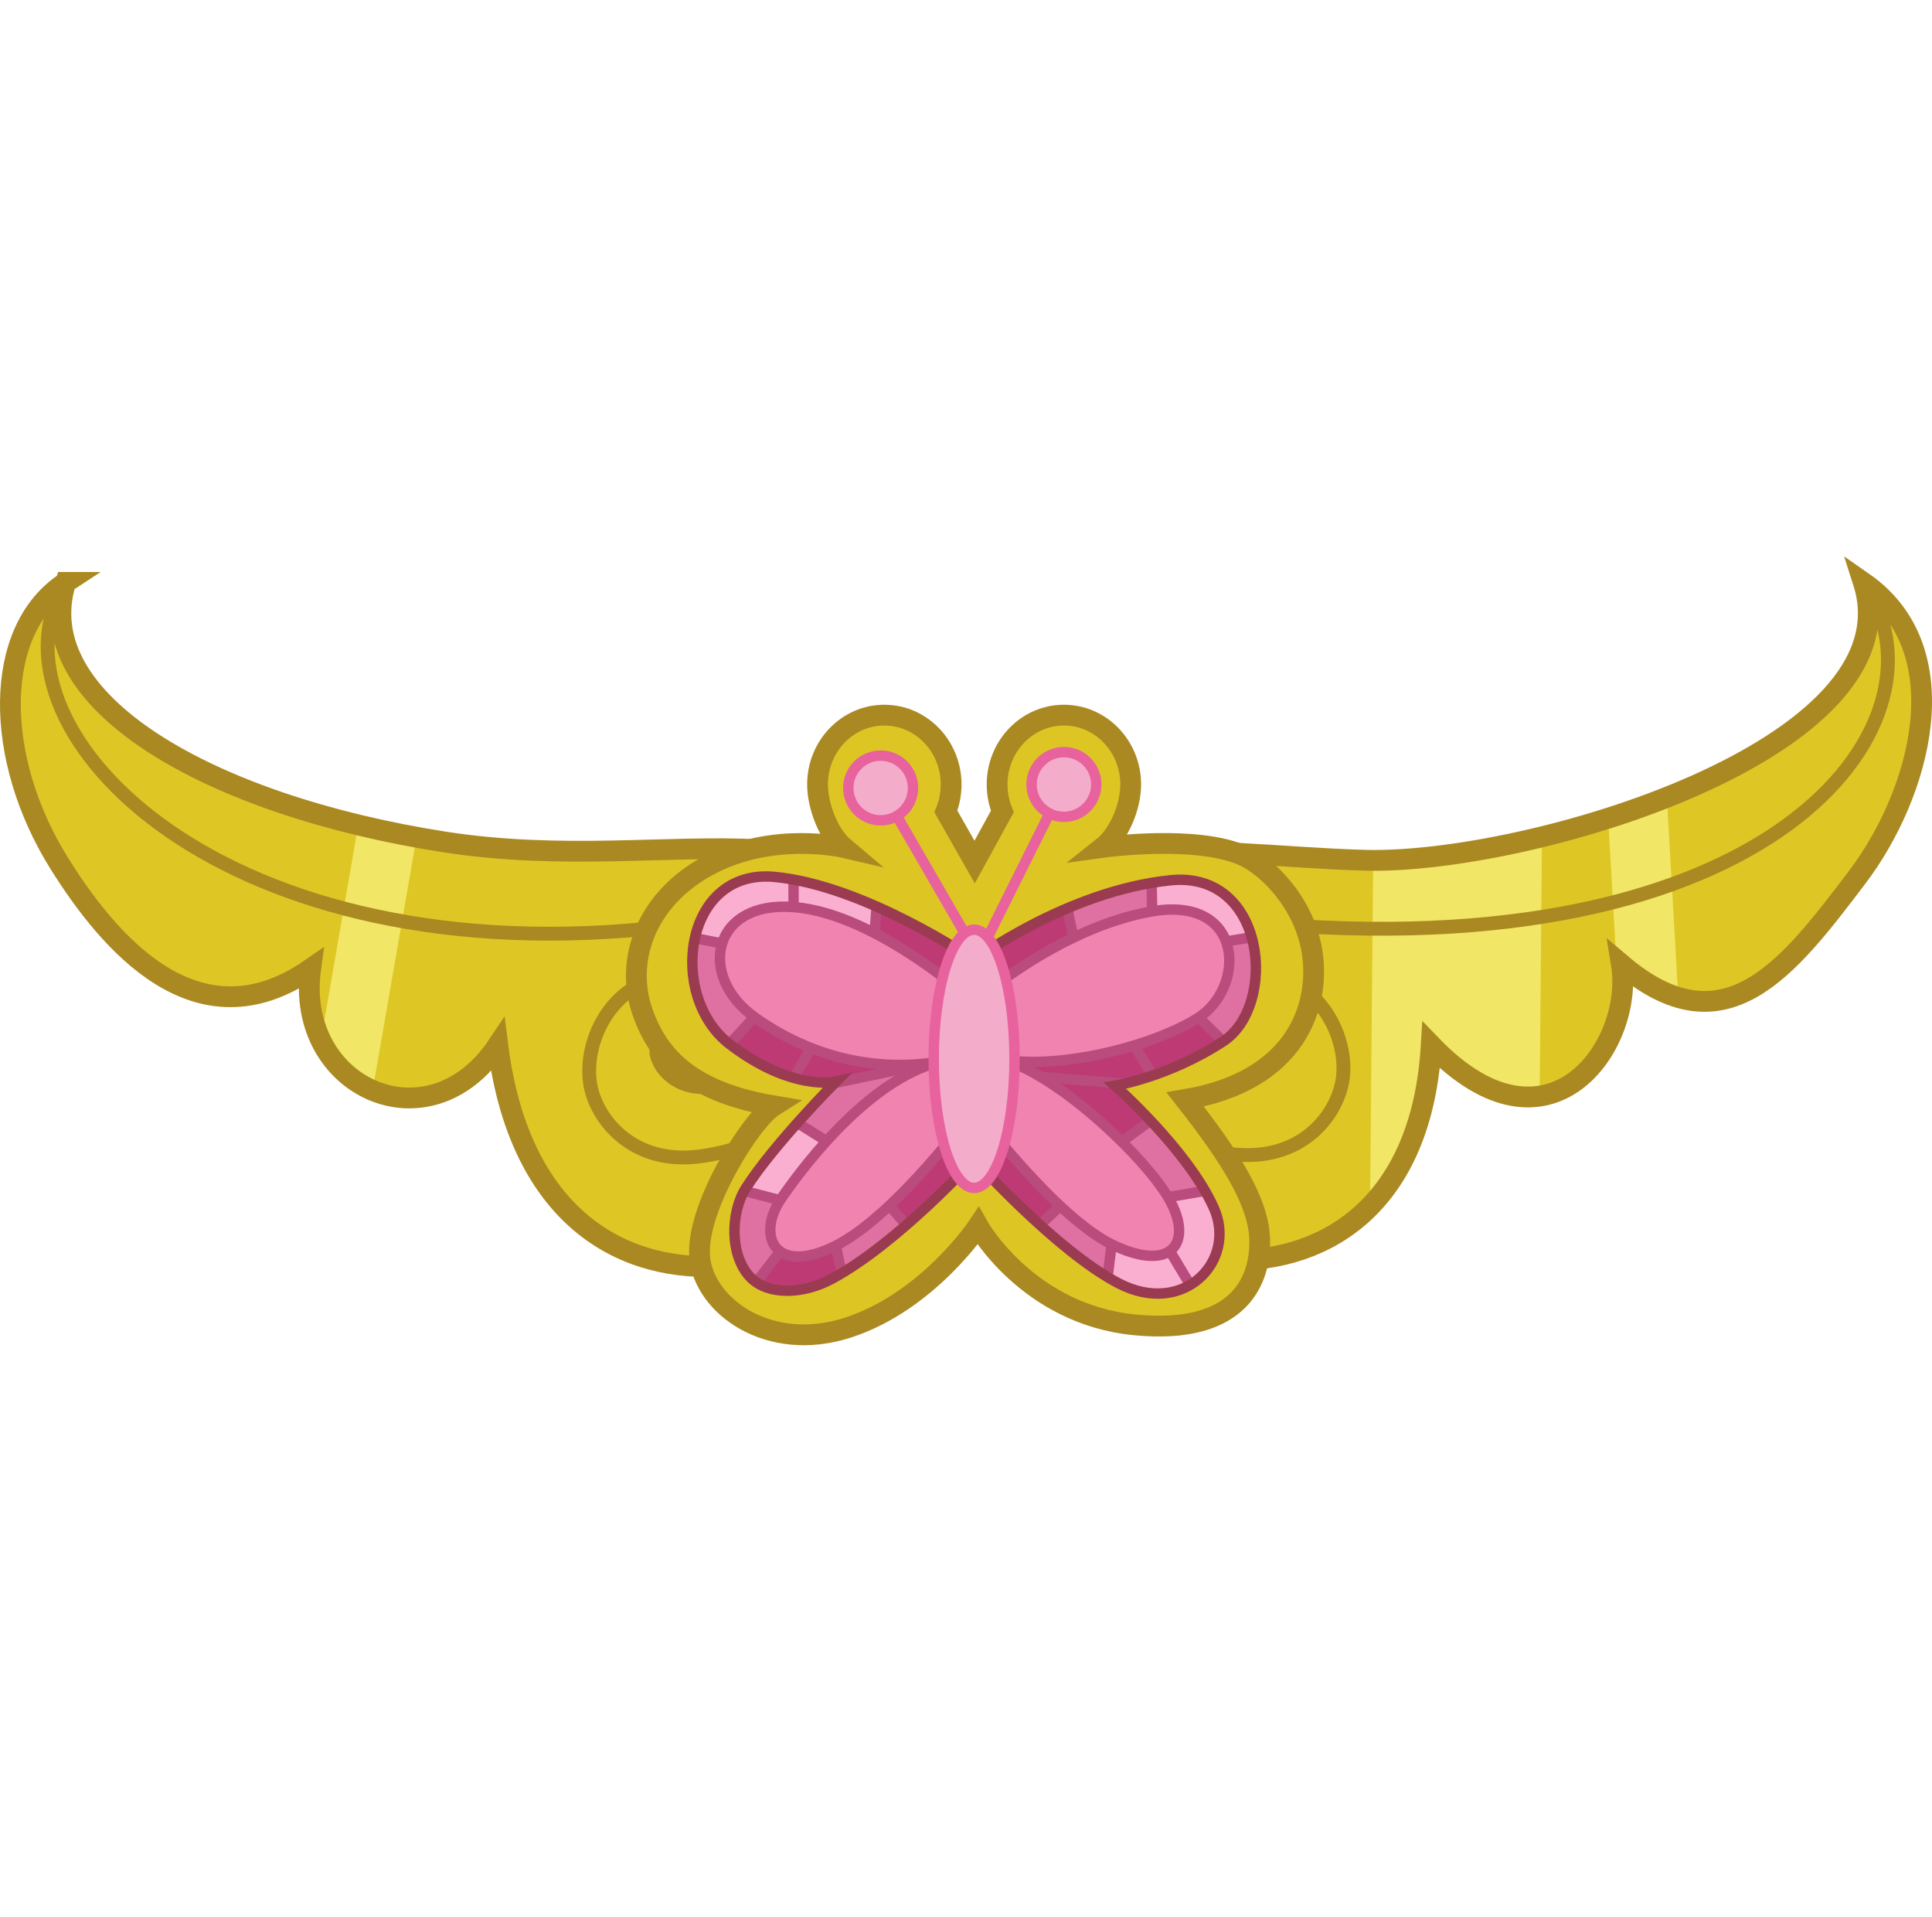 <?xml version="1.0" encoding="UTF-8" standalone="no"?>
<!-- Created with Inkscape (http://www.inkscape.org/) -->

<svg
   xmlns:dc="http://purl.org/dc/elements/1.1/"
   xmlns:cc="http://creativecommons.org/ns#"
   xmlns:rdf="http://www.w3.org/1999/02/22-rdf-syntax-ns#"
   xmlns:svg="http://www.w3.org/2000/svg"
   xmlns="http://www.w3.org/2000/svg"
   xmlns:xlink="http://www.w3.org/1999/xlink"
   xmlns:sodipodi="http://sodipodi.sourceforge.net/DTD/sodipodi-0.dtd"
   xmlns:inkscape="http://www.inkscape.org/namespaces/inkscape"
   width="278.718"
   height="276.522"
   id="svg4234"
   version="1.1"
   inkscape:version="0.48.4 r9939"
   sodipodi:docname="element_of_kindness.svg">
  <defs
     id="defs4236">
    <clipPath
       id="SVGID_10_">
      <use
         height="1052.362"
         width="744.094"
         y="0"
         x="0"
         style="overflow:visible"
         xlink:href="#SVGID_9_"
         overflow="visible"
         id="use278" />
    </clipPath>
    <clipPath
       id="SVGID_12_">
      <use
         height="1052.362"
         width="744.094"
         y="0"
         x="0"
         style="overflow:visible"
         xlink:href="#SVGID_11_"
         overflow="visible"
         id="use322" />
    </clipPath>
    <clipPath
       id="clipPath4177">
      <use
         height="1052.362"
         width="744.094"
         y="0"
         x="0"
         style="overflow:visible"
         xlink:href="#SVGID_11_"
         overflow="visible"
         id="use4179" />
    </clipPath>
    <clipPath
       id="clipPath4181">
      <use
         height="1052.362"
         width="744.094"
         y="0"
         x="0"
         style="overflow:visible"
         xlink:href="#SVGID_11_"
         overflow="visible"
         id="use4183" />
    </clipPath>
  </defs>
  <sodipodi:namedview
     id="base"
     pagecolor="#ffffff"
     bordercolor="#666666"
     borderopacity="1.0"
     inkscape:pageopacity="0.0"
     inkscape:pageshadow="2"
     inkscape:zoom="0.35"
     inkscape:cx="139.35892"
     inkscape:cy="138.26102"
     inkscape:document-units="px"
     inkscape:current-layer="layer1"
     showgrid="false"
     fit-margin-top="82.5"
     fit-margin-left="0"
     fit-margin-right="0"
     fit-margin-bottom="82.5"
     inkscape:window-width="463"
     inkscape:window-height="423"
     inkscape:window-x="1355"
     inkscape:window-y="300"
     inkscape:window-maximized="0" />
  <g
     inkscape:label="Layer 1"
     inkscape:groupmode="layer"
     id="layer1"
     transform="translate(-235.641,-394.101)">
    <g
       transform="translate(70.182,233.664)"
       id="g267">
      <g
         id="BAND_4_">
        <g
           id="outlines_5_">
          <path
             style="fill:#dec725"
             inkscape:connector-curvature="0"
             d="m 174.938,244.437 c -5.334,17.072 20.545,32.119 54.605,37.429 34.06,5.31 61.449,-8.867 75.424,19.624 5.351,-23.991 33.637,-17.648 57.305,-16.98 23.666,0.666 79.667,-16.098 72.001,-40.072 13.998,9.738 8.253,30.471 -0.913,42.553 -9.936,13.097 -19.088,25.185 -33.993,12.521 1.905,11.663 -10.427,29.33 -27.429,11.68 -2.666,44.984 -53.333,35.318 -65.998,7.15 -13.002,27.834 -62.668,40.501 -68.668,-7.15 -10,14.984 -29.334,5.984 -26.998,-11.017 -16.336,11.335 -29.09,-3.688 -36.336,-15.332 -9.395,-15.1 -9.54,-33.536 1,-40.406 z"
             id="path271" />
          <g
             id="REFL_5_">
            <defs
               id="defs274">
              <path
                 inkscape:connector-curvature="0"
                 id="SVGID_9_"
                 d="m 174.938,244.437 c -5.334,17.072 20.545,32.119 54.605,37.429 34.06,5.31 73.183,19.712 75.774,32.045 1.329,-10.669 33.286,-30.069 56.954,-29.401 23.666,0.666 79.667,-16.098 72.001,-40.072 13.998,9.738 8.253,30.471 -0.913,42.553 -9.936,13.097 -19.088,25.185 -33.993,12.521 1.905,11.663 -10.427,29.33 -27.429,11.68 -2.666,44.984 -53.333,35.318 -65.998,7.15 -13.002,27.834 -62.668,40.501 -68.668,-7.15 -10,14.984 -29.334,5.984 -26.998,-11.017 -16.336,11.335 -29.09,-3.688 -36.336,-15.332 -9.394,-15.1 -9.539,-33.536 1.001,-40.406 z" />
            </defs>
            <clipPath
               id="clipPath4192">
              <use
                 height="1052.362"
                 width="744.094"
                 y="0"
                 x="0"
                 style="overflow:visible"
                 xlink:href="#SVGID_9_"
                 overflow="visible"
                 id="use4194" />
            </clipPath>
            <g
               clip-path="url(#SVGID_10_)"
               id="g280">
              <rect
                 style="fill:#f1e665"
                 x="363.235"
                 y="278.667"
                 transform="matrix(1,0.009,-0.009,1,2.884,-3.483)"
                 width="24.323"
                 height="58.505"
                 id="rect282" />
              <rect
                 style="fill:#f1e665"
                 x="398.214"
                 y="274.255"
                 transform="matrix(0.998,-0.057,0.057,0.998,-15.826,23.337)"
                 width="8.629"
                 height="31.517"
                 id="rect284" />
              <rect
                 style="fill:#f1e665"
                 x="214.114"
                 y="278.183"
                 transform="matrix(0.985,0.171,-0.171,0.985,54.107,-32.916)"
                 width="8.596"
                 height="39.819"
                 id="rect286" />
            </g>
          </g>
          <g
             id="g288">
            <path
               style="fill:none;stroke:#aa8922;stroke-width:2;stroke-miterlimit:10"
               inkscape:connector-curvature="0"
               stroke-miterlimit="10"
               d="m 349.437,311.757 c -0.475,3.161 -3.69,5.506 -7.186,5.242 -4.359,-0.329 -7.412,-5.799 -6.816,-9.747 0.743,-4.938 5.891,-7.254 13.219,-6.19 6.765,0.981 11.132,8.301 10.566,14.514 -0.448,4.932 -5.282,12.266 -15.438,11.389 -10.645,-0.919 -19.29,-6.312 -16.714,-19.873 2.734,-14.392 13.291,-14.032 22.416,-13.317 73.271,5.738 98.426,-29.954 84.789,-49.337"
               id="path290" />
            <g
               id="g292">
              <path
                 style="fill:#aa8922"
                 inkscape:connector-curvature="0"
                 d="m 345.069,306.801 c 0,0 0.117,0.004 0.321,0.011 0.104,0.004 0.228,0.008 0.37,0.012 0.143,0.014 0.304,-0.011 0.479,0.043 0.179,0.041 0.374,0.086 0.579,0.133 0.218,0.037 0.424,0.123 0.633,0.224 0.207,0.103 0.447,0.181 0.652,0.32 0.206,0.148 0.414,0.299 0.623,0.45 0.21,0.155 0.363,0.371 0.547,0.561 0.19,0.187 0.332,0.403 0.45,0.63 0.118,0.225 0.272,0.434 0.343,0.659 0.071,0.23 0.139,0.447 0.2,0.648 0.146,0.406 0.099,0.766 0.137,1.016 0.015,0.254 0.022,0.398 0.022,0.398 l -1.979,-0.297 c 0,0 0.018,-0.088 0.047,-0.24 0.01,-0.151 0.133,-0.383 0.1,-0.656 -0.002,-0.143 -0.005,-0.295 -0.008,-0.457 0.002,-0.168 -0.074,-0.326 -0.107,-0.508 -0.035,-0.184 -0.09,-0.369 -0.193,-0.537 -0.098,-0.17 -0.163,-0.377 -0.293,-0.537 -0.131,-0.165 -0.264,-0.33 -0.393,-0.492 -0.137,-0.162 -0.314,-0.273 -0.468,-0.411 -0.156,-0.138 -0.313,-0.263 -0.483,-0.339 -0.168,-0.092 -0.327,-0.179 -0.475,-0.259 -0.144,-0.096 -0.313,-0.116 -0.444,-0.167 -0.136,-0.041 -0.255,-0.078 -0.353,-0.109 -0.194,-0.062 -0.307,-0.096 -0.307,-0.096 z"
                 id="path294" />
            </g>
          </g>
          <g
             id="g296">
            <path
               style="fill:none;stroke:#aa8922;stroke-width:2;stroke-miterlimit:10"
               inkscape:connector-curvature="0"
               stroke-miterlimit="10"
               d="m 260.142,312.331 c 0.653,3.129 3.996,5.286 7.472,4.825 4.333,-0.576 7.07,-6.209 6.252,-10.118 -1.023,-4.888 -6.294,-6.908 -13.55,-5.43 -6.698,1.364 -10.643,8.92 -9.725,15.09 0.729,4.898 5.969,11.946 16.06,10.494 10.575,-1.523 18.9,-7.398 15.56,-20.791 -3.548,-14.213 -14.028,-12.926 -23.137,-12.022 -63.414,6.286 -96.651,-29.816 -84.136,-49.942"
               id="path298" />
            <g
               id="g300">
              <path
                 style="fill:#aa8922"
                 inkscape:connector-curvature="0"
                 d="m 264.22,307.135 c 0,0 -0.109,0.041 -0.302,0.112 -0.096,0.036 -0.212,0.08 -0.346,0.13 -0.129,0.058 -0.296,0.087 -0.435,0.191 -0.143,0.088 -0.296,0.184 -0.459,0.285 -0.165,0.085 -0.315,0.219 -0.463,0.365 -0.145,0.147 -0.316,0.269 -0.443,0.438 -0.12,0.169 -0.243,0.342 -0.365,0.514 -0.12,0.168 -0.173,0.377 -0.261,0.553 -0.095,0.174 -0.138,0.363 -0.162,0.548 -0.024,0.183 -0.091,0.345 -0.08,0.512 0.007,0.162 0.014,0.315 0.02,0.457 -0.018,0.275 0.119,0.499 0.137,0.65 0.038,0.15 0.06,0.236 0.06,0.236 l -1.957,0.41 c 0,0 -10e-4,-0.146 -10e-4,-0.398 0.024,-0.253 -0.043,-0.608 0.078,-1.023 0.051,-0.204 0.105,-0.425 0.163,-0.658 0.059,-0.229 0.2,-0.447 0.305,-0.678 0.106,-0.232 0.234,-0.458 0.414,-0.655 0.173,-0.198 0.313,-0.423 0.515,-0.59 0.199,-0.163 0.398,-0.325 0.596,-0.485 0.198,-0.15 0.433,-0.242 0.634,-0.356 0.203,-0.113 0.403,-0.21 0.618,-0.259 0.203,-0.06 0.395,-0.114 0.571,-0.166 0.171,-0.063 0.334,-0.048 0.476,-0.069 0.142,-0.014 0.266,-0.024 0.368,-0.033 0.203,-0.02 0.319,-0.031 0.319,-0.031 z"
                 id="path302" />
            </g>
          </g>
          <path
             style="fill:none;stroke:#aa8922;stroke-width:3;stroke-miterlimit:10"
             inkscape:connector-curvature="0"
             stroke-miterlimit="10"
             d="m 174.938,244.437 c -5.334,17.072 20.545,32.119 54.605,37.429 34.06,5.31 61.449,-8.867 75.424,19.624 5.351,-23.991 33.637,-17.648 57.305,-16.98 23.666,0.666 79.667,-16.098 72.001,-40.072 13.998,9.738 8.253,30.471 -0.913,42.553 -9.936,13.097 -19.088,25.185 -33.993,12.521 1.905,11.663 -10.427,29.33 -27.429,11.68 -2.666,44.984 -53.333,35.318 -65.998,7.15 -13.002,27.834 -62.668,40.501 -68.668,-7.15 -10,14.984 -29.334,5.984 -26.998,-11.017 -16.336,11.335 -29.09,-3.688 -36.336,-15.332 -9.395,-15.1 -9.54,-33.536 1,-40.406 z"
             id="path304" />
        </g>
      </g>
      <g
         id="g306">
        <path
           style="fill:#ddc624;stroke:#aa8922;stroke-width:3;stroke-miterlimit:10"
           inkscape:connector-curvature="0"
           stroke-miterlimit="10"
           d="m 287.193,282.67 c -2.179,-1.833 -3.792,-5.952 -3.792,-9.089 0,-5.523 4.314,-10 9.635,-10 5.322,0 9.636,4.477 9.636,10 0,1.381 -0.27,2.696 -0.757,3.892 l 4.149,7.3 4.001,-7.297 c -0.488,-1.197 -0.758,-2.514 -0.758,-3.896 0,-5.523 4.314,-10 9.635,-10 5.322,0 9.636,4.477 9.636,10 0,3.247 -1.7,7.241 -4.011,9.067 0,0 13.625,-1.875 20.375,1.25 3.28,1.519 8.675,6.652 9.809,13.875 1.199,7.641 -2.184,18.535 -18.309,21.25 6.728,8.565 10.625,14.875 10.75,20.25 0.125,5.375 -2.5,13.75 -18,12.25 -15.5,-1.5 -22.625,-14.25 -22.625,-14.25 0,0 -7.229,10.885 -18.75,14.635 -11.521,3.75 -20.868,-3.198 -21.426,-10.239 -0.558,-7.041 7.426,-19.688 10.676,-21.729 -11.375,-1.917 -16.625,-6.667 -19,-13.792 -2.375,-7.125 0.406,-15.947 9.641,-20.911 9.235,-4.964 19.485,-2.566 19.485,-2.566 z"
           id="path308" />
        <g
           id="g310">
          <g
             id="g312">
            <path
               style="fill:#de71a1"
               inkscape:connector-curvature="0"
               d="m 305.989,298.898 c 0,0 -15.824,-10.818 -28.864,-11.991 -13.041,-1.173 -15.386,17.223 -6.42,24.117 8.966,6.894 15.363,5.416 15.363,5.416 0,0 -8.925,8.978 -13,15.334 -2.274,3.548 -2.365,9.924 0.75,13 2.467,2.437 7.403,2.394 11.625,0.125 9.554,-5.134 20.547,-17.25 20.547,-17.25 0,0 11.845,13.199 20.828,17.875 9.441,4.914 17.152,-3.277 13.75,-10.875 -3.75,-8.375 -14.25,-17.625 -14.25,-17.625 0,0 7.716,-1.246 15.595,-6.379 7.879,-5.134 6.28,-24.655 -7.595,-23.246 -14.858,1.508 -28.329,11.499 -28.329,11.499 z"
               id="path314" />
            <g
               id="g316">
              <defs
                 id="defs318">
                <path
                   inkscape:connector-curvature="0"
                   id="SVGID_11_"
                   d="m 305.989,298.898 c 0,0 -15.824,-10.818 -28.864,-11.991 -13.041,-1.173 -15.386,17.223 -6.42,24.117 8.966,6.894 15.363,5.416 15.363,5.416 0,0 -8.925,8.978 -13,15.334 -2.274,3.548 -2.365,9.924 0.75,13 2.467,2.437 7.403,2.394 11.625,0.125 9.554,-5.134 20.547,-17.25 20.547,-17.25 0,0 11.845,13.199 20.828,17.875 9.441,4.914 17.152,-3.277 13.75,-10.875 -3.75,-8.375 -14.25,-17.625 -14.25,-17.625 0,0 7.716,-1.246 15.595,-6.379 7.879,-5.134 6.28,-24.655 -7.595,-23.246 -14.858,1.508 -28.329,11.499 -28.329,11.499 z" />
              </defs>
              <clipPath
                 id="clipPath4217">
                <use
                   height="1052.362"
                   width="744.094"
                   y="0"
                   x="0"
                   style="overflow:visible"
                   xlink:href="#SVGID_11_"
                   overflow="visible"
                   id="use4219" />
              </clipPath>
              <g
                 clip-path="url(#SVGID_12_)"
                 id="g324">
                <polygon
                   style="fill:#bd3a75;stroke:#b94c7c;stroke-width:1.5;stroke-miterlimit:10"
                   stroke-miterlimit="10"
                   points="332.692,321.148 342.808,311.523 336.442,305.273 320.567,296.898 318.942,289.148 292.505,287.398 290.942,299.273 274.817,306.523 268.192,313.773 281.067,317.648 302.567,313.148 282.817,334.023 278.692,340.023 273.317,347.023 284.692,349.148 287.192,345.648 285.38,336.898 292.505,332.898 297.692,338.773 315.067,337.523 320.317,332.523 326.192,325.898 "
                   id="polygon326" />
                <polyline
                   style="fill:#bd3a75;stroke:#b94c7c;stroke-width:1.5;stroke-miterlimit:10"
                   stroke-miterlimit="10"
                   points="279.692,316.439         283.567,309.624 307.692,312.148 312.755,315.523 330.192,316.933 332.567,316.933 327.442,308.523       "
                   id="polyline328" />
              </g>
              <polygon
                 style="fill:#faafd1;stroke:#b94c7c;stroke-width:1.5;stroke-miterlimit:10"
                 clip-path="url(#SVGID_12_)"
                 stroke-miterlimit="10"
                 points="348.192,295.273 344.192,288.148 339.317,285.99 331.567,285.99 331.692,292.898 306.567,309.023 291.442,297.398 292.067,289.398 280.067,285.99 269.942,285.99 266.942,288.898 263.317,295.273 271.567,296.898 304.442,313.148 285.692,325.648 278.317,321.023 271.192,331.773 279.817,334.023 305.988,321.273 326.067,338.023 324.942,347.013 334.817,348.648 343.567,344.023 341.692,331.773 331.567,333.523 309.067,314.398 331.067,299.148 341.192,296.398 "
                 id="polygon330" />
              <polyline
                 style="fill:#faafd1;stroke:#b94c7c;stroke-width:1.5;stroke-miterlimit:10"
                 clip-path="url(#SVGID_12_)"
                 stroke-miterlimit="10"
                 points="       279.942,284.648 279.942,293.648 333.192,339.148 337.913,347.013      "
                 id="polyline332" />
            </g>
            <path
               style="fill:#f083b0;stroke:#b94c7c;stroke-width:1.5;stroke-miterlimit:10"
               inkscape:connector-curvature="0"
               stroke-miterlimit="10"
               d="m 305.989,305.023 c 0,0 -13.922,-12.75 -25.922,-13.75 -12,-1 -14,10 -5.75,15.875 8.25,5.875 17.939,8.101 27.518,6.253 -10.302,2.057 -19.851,14.372 -23.601,19.789 -3.75,5.417 -1.083,11.333 7.708,6.958 8.791,-4.375 20.047,-19.75 20.047,-19.75 0,0 11.687,15.578 19.953,19.563 8.688,4.188 11.75,-0.438 8.125,-6.688 -3.625,-6.25 -16.75,-18.5 -24.5,-20.125 7.75,1.625 21.25,-1.375 28.5,-5.75 7.25,-4.375 7,-17.875 -6.5,-15.5 -13.5,2.375 -25.578,13.125 -25.578,13.125 z"
               id="path334" />
            <path
               style="fill:none;stroke:#9a3b52;stroke-width:1.5;stroke-miterlimit:10"
               inkscape:connector-curvature="0"
               stroke-miterlimit="10"
               d="m 305.989,298.898 c 0,0 -15.824,-10.818 -28.864,-11.991 -13.041,-1.173 -15.386,17.223 -6.42,24.117 8.966,6.894 15.363,5.416 15.363,5.416 0,0 -8.925,8.978 -13,15.334 -2.274,3.548 -2.365,9.924 0.75,13 2.467,2.437 7.403,2.394 11.625,0.125 9.554,-5.134 20.547,-17.25 20.547,-17.25 0,0 11.845,13.199 20.828,17.875 9.441,4.914 17.152,-3.277 13.75,-10.875 -3.75,-8.375 -14.25,-17.625 -14.25,-17.625 0,0 7.716,-1.246 15.595,-6.379 7.879,-5.134 6.28,-24.655 -7.595,-23.246 -14.858,1.508 -28.329,11.499 -28.329,11.499 z"
               id="path336" />
          </g>
          <g
             id="g338">
            <line
               style="fill:none;stroke:#e8629d;stroke-width:1.5;stroke-miterlimit:10"
               stroke-miterlimit="10"
               x1="306.567"
               y1="298.398"
               x2="318.942"
               y2="273.581"
               id="line340" />
            <line
               style="fill:none;stroke:#e8629d;stroke-width:1.5;stroke-miterlimit:10"
               stroke-miterlimit="10"
               x1="292.505"
               y1="274.086"
               x2="306.567"
               y2="298.398"
               id="line342" />
            <ellipse
               style="fill:#f3adca;stroke:#e8629d;stroke-width:1.5;stroke-miterlimit:10"
               sodipodi:ry="18.625"
               sodipodi:rx="5.8280001"
               sodipodi:cy="313.14801"
               sodipodi:cx="305.98901"
               d="m 311.817,313.148 c 0,10.286 -2.609,18.625 -5.828,18.625 -3.219,0 -5.828,-8.339 -5.828,-18.625 0,-10.286 2.609,-18.625 5.828,-18.625 3.219,0 5.828,8.339 5.828,18.625 z"
               stroke-miterlimit="10"
               cx="305.989"
               cy="313.148"
               rx="5.828"
               ry="18.625"
               id="ellipse344" />
            <circle
               style="fill:#f3adca;stroke:#e8629d;stroke-width:1.5;stroke-miterlimit:10"
               sodipodi:ry="4.6669998"
               sodipodi:rx="4.6669998"
               sodipodi:cy="273.58099"
               sodipodi:cx="318.94299"
               d="m 323.61,273.581 c 0,2.578 -2.089,4.667 -4.667,4.667 -2.578,0 -4.667,-2.089 -4.667,-4.667 0,-2.578 2.089,-4.667 4.667,-4.667 2.578,0 4.667,2.089 4.667,4.667 z"
               stroke-miterlimit="10"
               cx="318.943"
               cy="273.581"
               r="4.667"
               id="circle346" />
            <circle
               style="fill:#f3adca;stroke:#e8629d;stroke-width:1.5;stroke-miterlimit:10"
               sodipodi:ry="4.6669998"
               sodipodi:rx="4.6669998"
               sodipodi:cy="274.08499"
               sodipodi:cx="292.505"
               d="m 297.172,274.085 c 0,2.578 -2.089,4.667 -4.667,4.667 -2.578,0 -4.667,-2.089 -4.667,-4.667 0,-2.578 2.089,-4.667 4.667,-4.667 2.578,0 4.667,2.089 4.667,4.667 z"
               stroke-miterlimit="10"
               cx="292.505"
               cy="274.085"
               r="4.667"
               id="circle348" />
          </g>
        </g>
      </g>
    </g>
  </g>
</svg>
